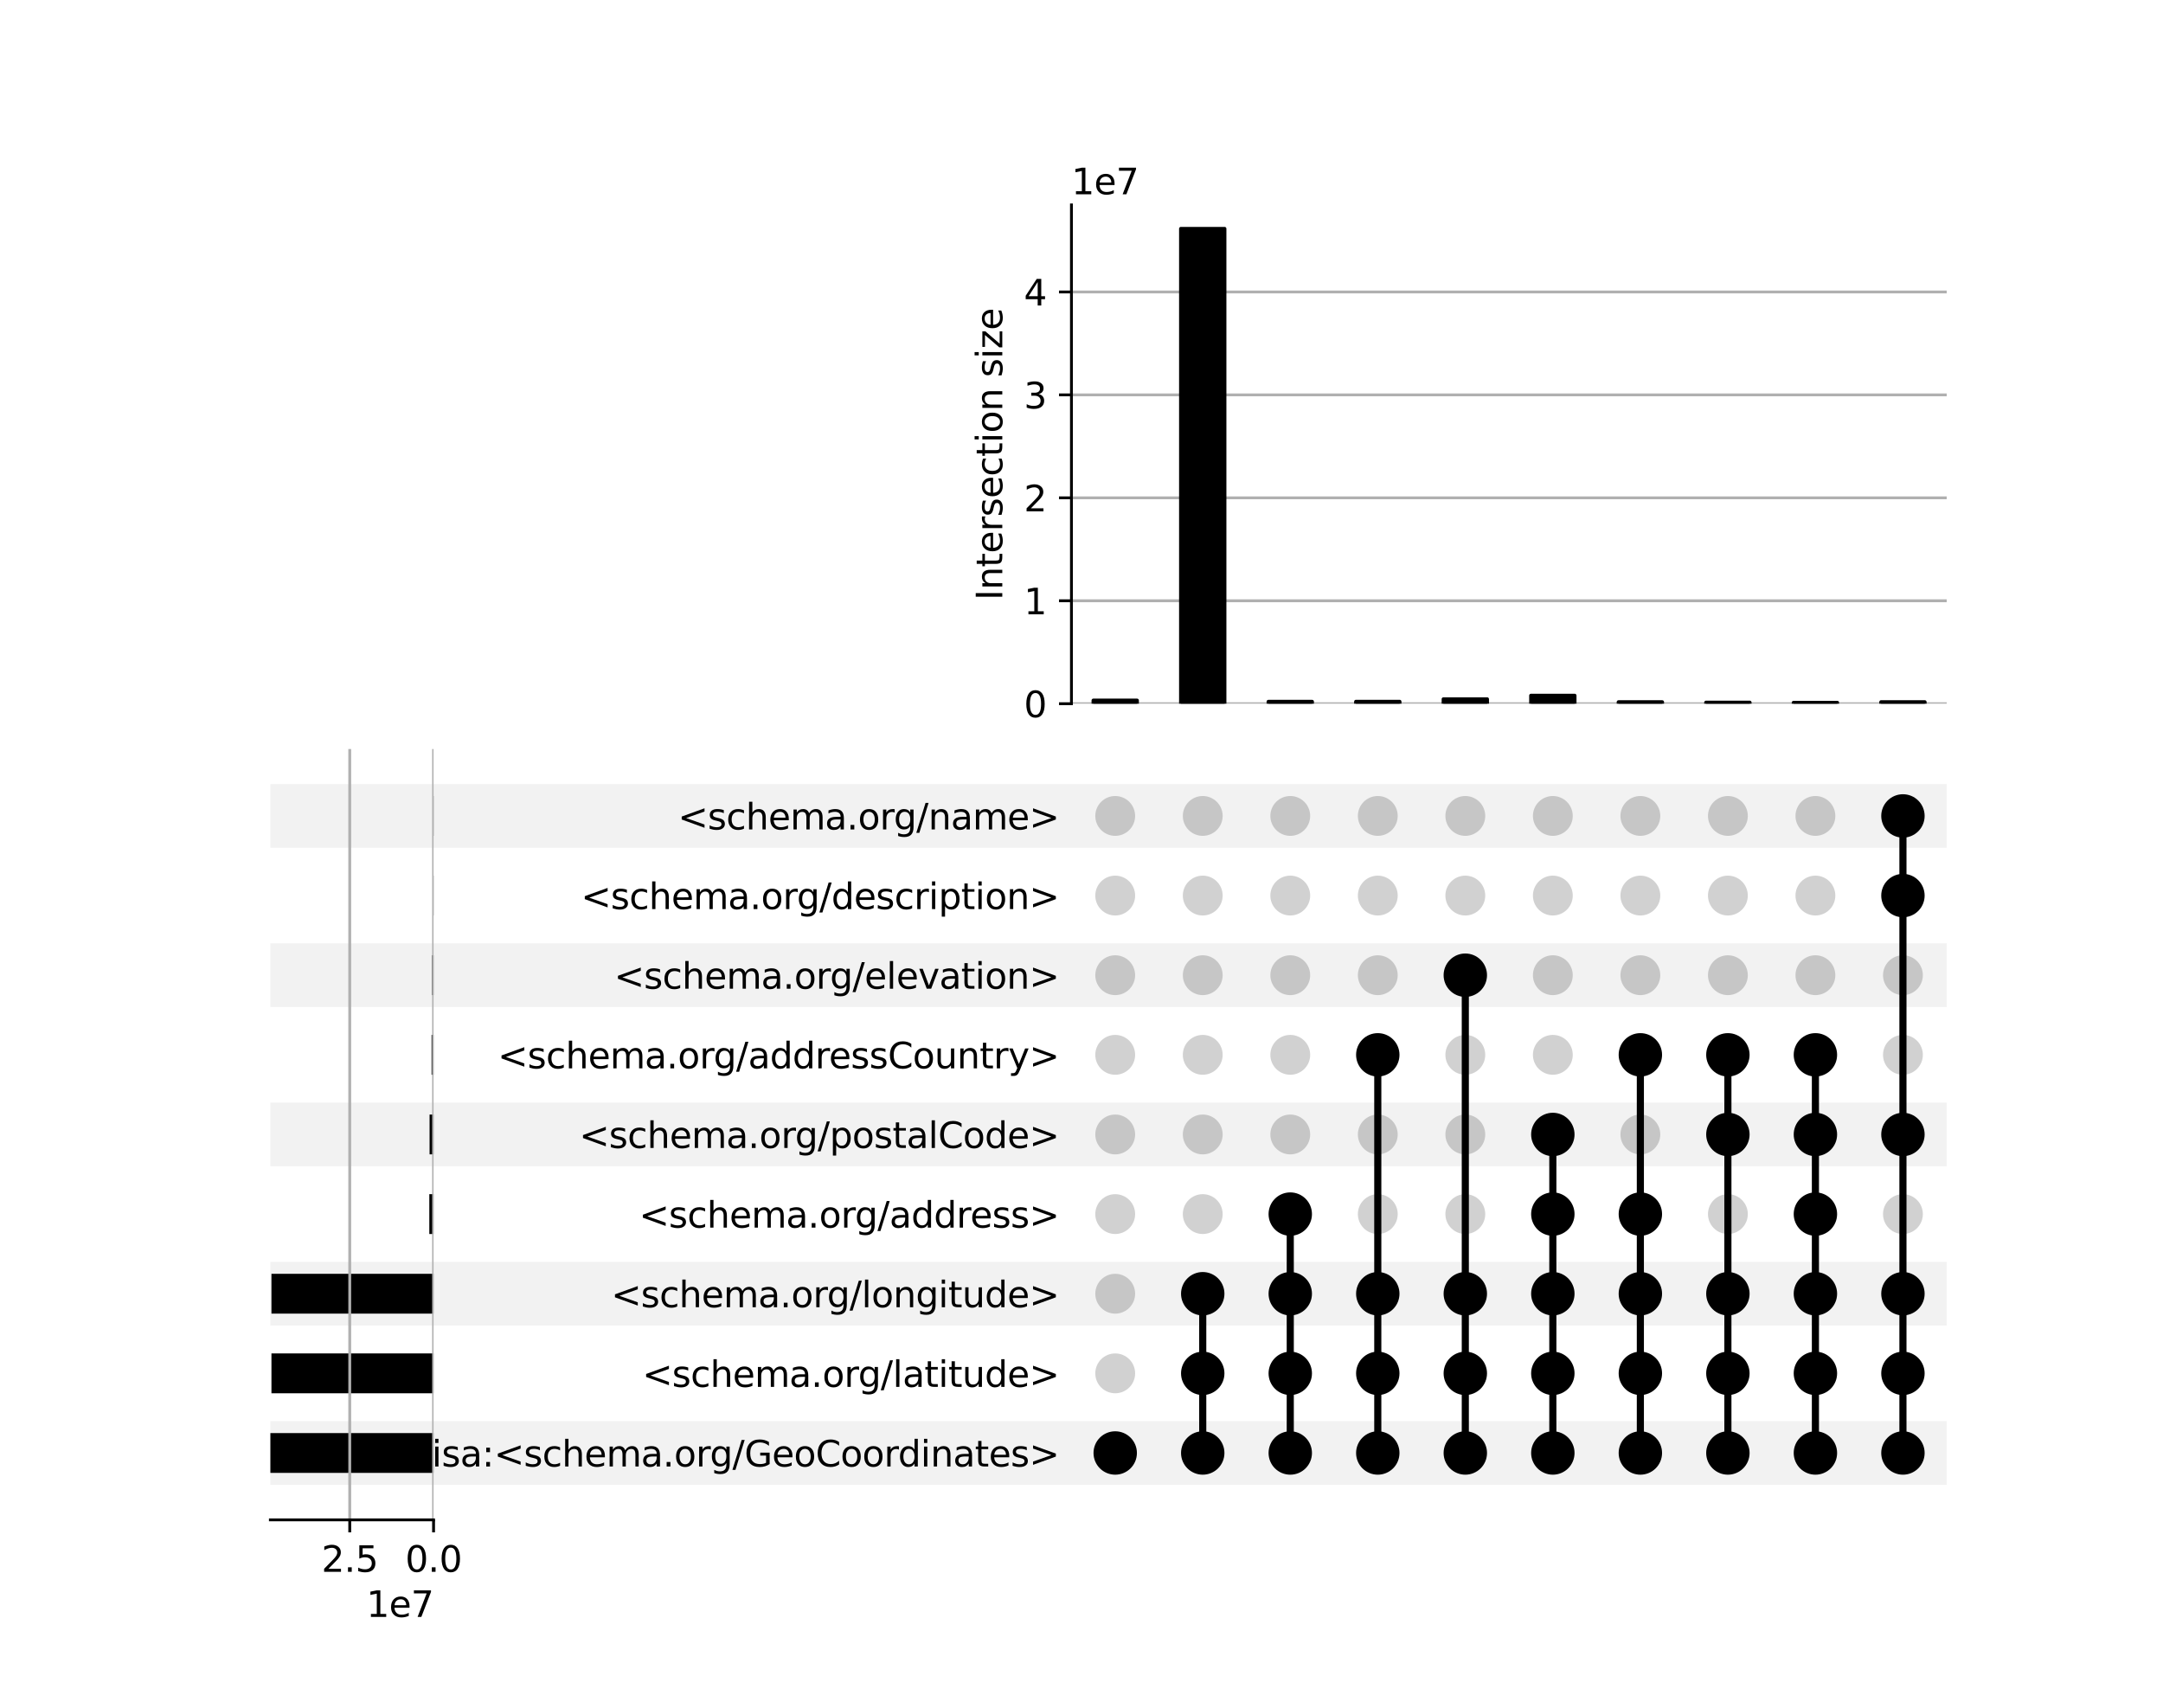 <?xml version="1.0" encoding="utf-8" standalone="no"?>
<!DOCTYPE svg PUBLIC "-//W3C//DTD SVG 1.1//EN"
  "http://www.w3.org/Graphics/SVG/1.1/DTD/svg11.dtd">
<svg xmlns:xlink="http://www.w3.org/1999/xlink" width="608pt" height="480pt" viewBox="0 0 608 480" xmlns="http://www.w3.org/2000/svg" version="1.1">
 <defs>
  <style type="text/css">*{stroke-linejoin: round; stroke-linecap: butt}</style>
 </defs>
 <g id="figure_1">
  <g id="patch_1">
   <path d="M 0 480 
L 608 480 
L 608 0 
L 0 0 
z
" style="fill: #ffffff"/>
  </g>
  <g id="axes_1">
   <g id="patch_2">
    <path d="M 76 417.352 
L 547.2 417.352 
L 547.2 399.446 
L 76 399.446 
z
" clip-path="url(#p9ffbcadc5e)" style="fill-opacity: 0.051"/>
   </g>
   <g id="patch_3">
    <path d="M 76 372.587 
L 547.2 372.587 
L 547.2 354.681 
L 76 354.681 
z
" clip-path="url(#p9ffbcadc5e)" style="fill-opacity: 0.051"/>
   </g>
   <g id="patch_4">
    <path d="M 76 327.822 
L 547.2 327.822 
L 547.2 309.916 
L 76 309.916 
z
" clip-path="url(#p9ffbcadc5e)" style="fill-opacity: 0.051"/>
   </g>
   <g id="patch_5">
    <path d="M 76 283.057 
L 547.2 283.057 
L 547.2 265.151 
L 76 265.151 
z
" clip-path="url(#p9ffbcadc5e)" style="fill-opacity: 0.051"/>
   </g>
   <g id="patch_6">
    <path d="M 76 238.292 
L 547.2 238.292 
L 547.2 220.386 
L 76 220.386 
z
" clip-path="url(#p9ffbcadc5e)" style="fill-opacity: 0.051"/>
   </g>
   <g id="matplotlib.axis_1"/>
   <g id="matplotlib.axis_2">
    <g id="ytick_1"/>
    <g id="ytick_2"/>
    <g id="ytick_3"/>
    <g id="ytick_4"/>
    <g id="ytick_5"/>
    <g id="ytick_6"/>
    <g id="ytick_7"/>
    <g id="ytick_8"/>
    <g id="ytick_9"/>
   </g>
  </g>
  <g id="axes_2">
   <g id="matplotlib.axis_3">
    <g id="ytick_10">
     <g id="line2d_1"/>
     <g id="text_1">
      <!-- isa:&lt;schema.org/GeoCoordinates&gt; -->
      <g transform="translate(121.363 412.198) scale(0.1 -0.1)">
       <defs>
        <path id="DejaVuSans-69" d="M 603 3500 
L 1178 3500 
L 1178 0 
L 603 0 
L 603 3500 
z
M 603 4863 
L 1178 4863 
L 1178 4134 
L 603 4134 
L 603 4863 
z
" transform="scale(0.016)"/>
        <path id="DejaVuSans-73" d="M 2834 3397 
L 2834 2853 
Q 2591 2978 2328 3040 
Q 2066 3103 1784 3103 
Q 1356 3103 1142 2972 
Q 928 2841 928 2578 
Q 928 2378 1081 2264 
Q 1234 2150 1697 2047 
L 1894 2003 
Q 2506 1872 2764 1633 
Q 3022 1394 3022 966 
Q 3022 478 2636 193 
Q 2250 -91 1575 -91 
Q 1294 -91 989 -36 
Q 684 19 347 128 
L 347 722 
Q 666 556 975 473 
Q 1284 391 1588 391 
Q 1994 391 2212 530 
Q 2431 669 2431 922 
Q 2431 1156 2273 1281 
Q 2116 1406 1581 1522 
L 1381 1569 
Q 847 1681 609 1914 
Q 372 2147 372 2553 
Q 372 3047 722 3315 
Q 1072 3584 1716 3584 
Q 2034 3584 2315 3537 
Q 2597 3491 2834 3397 
z
" transform="scale(0.016)"/>
        <path id="DejaVuSans-61" d="M 2194 1759 
Q 1497 1759 1228 1600 
Q 959 1441 959 1056 
Q 959 750 1161 570 
Q 1363 391 1709 391 
Q 2188 391 2477 730 
Q 2766 1069 2766 1631 
L 2766 1759 
L 2194 1759 
z
M 3341 1997 
L 3341 0 
L 2766 0 
L 2766 531 
Q 2569 213 2275 61 
Q 1981 -91 1556 -91 
Q 1019 -91 701 211 
Q 384 513 384 1019 
Q 384 1609 779 1909 
Q 1175 2209 1959 2209 
L 2766 2209 
L 2766 2266 
Q 2766 2663 2505 2880 
Q 2244 3097 1772 3097 
Q 1472 3097 1187 3025 
Q 903 2953 641 2809 
L 641 3341 
Q 956 3463 1253 3523 
Q 1550 3584 1831 3584 
Q 2591 3584 2966 3190 
Q 3341 2797 3341 1997 
z
" transform="scale(0.016)"/>
        <path id="DejaVuSans-3a" d="M 750 794 
L 1409 794 
L 1409 0 
L 750 0 
L 750 794 
z
M 750 3309 
L 1409 3309 
L 1409 2516 
L 750 2516 
L 750 3309 
z
" transform="scale(0.016)"/>
        <path id="DejaVuSans-3c" d="M 4684 3150 
L 1459 2003 
L 4684 863 
L 4684 294 
L 678 1747 
L 678 2266 
L 4684 3719 
L 4684 3150 
z
" transform="scale(0.016)"/>
        <path id="DejaVuSans-63" d="M 3122 3366 
L 3122 2828 
Q 2878 2963 2633 3030 
Q 2388 3097 2138 3097 
Q 1578 3097 1268 2742 
Q 959 2388 959 1747 
Q 959 1106 1268 751 
Q 1578 397 2138 397 
Q 2388 397 2633 464 
Q 2878 531 3122 666 
L 3122 134 
Q 2881 22 2623 -34 
Q 2366 -91 2075 -91 
Q 1284 -91 818 406 
Q 353 903 353 1747 
Q 353 2603 823 3093 
Q 1294 3584 2113 3584 
Q 2378 3584 2631 3529 
Q 2884 3475 3122 3366 
z
" transform="scale(0.016)"/>
        <path id="DejaVuSans-68" d="M 3513 2113 
L 3513 0 
L 2938 0 
L 2938 2094 
Q 2938 2591 2744 2837 
Q 2550 3084 2163 3084 
Q 1697 3084 1428 2787 
Q 1159 2491 1159 1978 
L 1159 0 
L 581 0 
L 581 4863 
L 1159 4863 
L 1159 2956 
Q 1366 3272 1645 3428 
Q 1925 3584 2291 3584 
Q 2894 3584 3203 3211 
Q 3513 2838 3513 2113 
z
" transform="scale(0.016)"/>
        <path id="DejaVuSans-65" d="M 3597 1894 
L 3597 1613 
L 953 1613 
Q 991 1019 1311 708 
Q 1631 397 2203 397 
Q 2534 397 2845 478 
Q 3156 559 3463 722 
L 3463 178 
Q 3153 47 2828 -22 
Q 2503 -91 2169 -91 
Q 1331 -91 842 396 
Q 353 884 353 1716 
Q 353 2575 817 3079 
Q 1281 3584 2069 3584 
Q 2775 3584 3186 3129 
Q 3597 2675 3597 1894 
z
M 3022 2063 
Q 3016 2534 2758 2815 
Q 2500 3097 2075 3097 
Q 1594 3097 1305 2825 
Q 1016 2553 972 2059 
L 3022 2063 
z
" transform="scale(0.016)"/>
        <path id="DejaVuSans-6d" d="M 3328 2828 
Q 3544 3216 3844 3400 
Q 4144 3584 4550 3584 
Q 5097 3584 5394 3201 
Q 5691 2819 5691 2113 
L 5691 0 
L 5113 0 
L 5113 2094 
Q 5113 2597 4934 2840 
Q 4756 3084 4391 3084 
Q 3944 3084 3684 2787 
Q 3425 2491 3425 1978 
L 3425 0 
L 2847 0 
L 2847 2094 
Q 2847 2600 2669 2842 
Q 2491 3084 2119 3084 
Q 1678 3084 1418 2786 
Q 1159 2488 1159 1978 
L 1159 0 
L 581 0 
L 581 3500 
L 1159 3500 
L 1159 2956 
Q 1356 3278 1631 3431 
Q 1906 3584 2284 3584 
Q 2666 3584 2933 3390 
Q 3200 3197 3328 2828 
z
" transform="scale(0.016)"/>
        <path id="DejaVuSans-2e" d="M 684 794 
L 1344 794 
L 1344 0 
L 684 0 
L 684 794 
z
" transform="scale(0.016)"/>
        <path id="DejaVuSans-6f" d="M 1959 3097 
Q 1497 3097 1228 2736 
Q 959 2375 959 1747 
Q 959 1119 1226 758 
Q 1494 397 1959 397 
Q 2419 397 2687 759 
Q 2956 1122 2956 1747 
Q 2956 2369 2687 2733 
Q 2419 3097 1959 3097 
z
M 1959 3584 
Q 2709 3584 3137 3096 
Q 3566 2609 3566 1747 
Q 3566 888 3137 398 
Q 2709 -91 1959 -91 
Q 1206 -91 779 398 
Q 353 888 353 1747 
Q 353 2609 779 3096 
Q 1206 3584 1959 3584 
z
" transform="scale(0.016)"/>
        <path id="DejaVuSans-72" d="M 2631 2963 
Q 2534 3019 2420 3045 
Q 2306 3072 2169 3072 
Q 1681 3072 1420 2755 
Q 1159 2438 1159 1844 
L 1159 0 
L 581 0 
L 581 3500 
L 1159 3500 
L 1159 2956 
Q 1341 3275 1631 3429 
Q 1922 3584 2338 3584 
Q 2397 3584 2469 3576 
Q 2541 3569 2628 3553 
L 2631 2963 
z
" transform="scale(0.016)"/>
        <path id="DejaVuSans-67" d="M 2906 1791 
Q 2906 2416 2648 2759 
Q 2391 3103 1925 3103 
Q 1463 3103 1205 2759 
Q 947 2416 947 1791 
Q 947 1169 1205 825 
Q 1463 481 1925 481 
Q 2391 481 2648 825 
Q 2906 1169 2906 1791 
z
M 3481 434 
Q 3481 -459 3084 -895 
Q 2688 -1331 1869 -1331 
Q 1566 -1331 1297 -1286 
Q 1028 -1241 775 -1147 
L 775 -588 
Q 1028 -725 1275 -790 
Q 1522 -856 1778 -856 
Q 2344 -856 2625 -561 
Q 2906 -266 2906 331 
L 2906 616 
Q 2728 306 2450 153 
Q 2172 0 1784 0 
Q 1141 0 747 490 
Q 353 981 353 1791 
Q 353 2603 747 3093 
Q 1141 3584 1784 3584 
Q 2172 3584 2450 3431 
Q 2728 3278 2906 2969 
L 2906 3500 
L 3481 3500 
L 3481 434 
z
" transform="scale(0.016)"/>
        <path id="DejaVuSans-2f" d="M 1625 4666 
L 2156 4666 
L 531 -594 
L 0 -594 
L 1625 4666 
z
" transform="scale(0.016)"/>
        <path id="DejaVuSans-47" d="M 3809 666 
L 3809 1919 
L 2778 1919 
L 2778 2438 
L 4434 2438 
L 4434 434 
Q 4069 175 3628 42 
Q 3188 -91 2688 -91 
Q 1594 -91 976 548 
Q 359 1188 359 2328 
Q 359 3472 976 4111 
Q 1594 4750 2688 4750 
Q 3144 4750 3555 4637 
Q 3966 4525 4313 4306 
L 4313 3634 
Q 3963 3931 3569 4081 
Q 3175 4231 2741 4231 
Q 1884 4231 1454 3753 
Q 1025 3275 1025 2328 
Q 1025 1384 1454 906 
Q 1884 428 2741 428 
Q 3075 428 3337 486 
Q 3600 544 3809 666 
z
" transform="scale(0.016)"/>
        <path id="DejaVuSans-43" d="M 4122 4306 
L 4122 3641 
Q 3803 3938 3442 4084 
Q 3081 4231 2675 4231 
Q 1875 4231 1450 3742 
Q 1025 3253 1025 2328 
Q 1025 1406 1450 917 
Q 1875 428 2675 428 
Q 3081 428 3442 575 
Q 3803 722 4122 1019 
L 4122 359 
Q 3791 134 3420 21 
Q 3050 -91 2638 -91 
Q 1578 -91 968 557 
Q 359 1206 359 2328 
Q 359 3453 968 4101 
Q 1578 4750 2638 4750 
Q 3056 4750 3426 4639 
Q 3797 4528 4122 4306 
z
" transform="scale(0.016)"/>
        <path id="DejaVuSans-64" d="M 2906 2969 
L 2906 4863 
L 3481 4863 
L 3481 0 
L 2906 0 
L 2906 525 
Q 2725 213 2448 61 
Q 2172 -91 1784 -91 
Q 1150 -91 751 415 
Q 353 922 353 1747 
Q 353 2572 751 3078 
Q 1150 3584 1784 3584 
Q 2172 3584 2448 3432 
Q 2725 3281 2906 2969 
z
M 947 1747 
Q 947 1113 1208 752 
Q 1469 391 1925 391 
Q 2381 391 2643 752 
Q 2906 1113 2906 1747 
Q 2906 2381 2643 2742 
Q 2381 3103 1925 3103 
Q 1469 3103 1208 2742 
Q 947 2381 947 1747 
z
" transform="scale(0.016)"/>
        <path id="DejaVuSans-6e" d="M 3513 2113 
L 3513 0 
L 2938 0 
L 2938 2094 
Q 2938 2591 2744 2837 
Q 2550 3084 2163 3084 
Q 1697 3084 1428 2787 
Q 1159 2491 1159 1978 
L 1159 0 
L 581 0 
L 581 3500 
L 1159 3500 
L 1159 2956 
Q 1366 3272 1645 3428 
Q 1925 3584 2291 3584 
Q 2894 3584 3203 3211 
Q 3513 2838 3513 2113 
z
" transform="scale(0.016)"/>
        <path id="DejaVuSans-74" d="M 1172 4494 
L 1172 3500 
L 2356 3500 
L 2356 3053 
L 1172 3053 
L 1172 1153 
Q 1172 725 1289 603 
Q 1406 481 1766 481 
L 2356 481 
L 2356 0 
L 1766 0 
Q 1100 0 847 248 
Q 594 497 594 1153 
L 594 3053 
L 172 3053 
L 172 3500 
L 594 3500 
L 594 4494 
L 1172 4494 
z
" transform="scale(0.016)"/>
        <path id="DejaVuSans-3e" d="M 678 3150 
L 678 3719 
L 4684 2266 
L 4684 1747 
L 678 294 
L 678 863 
L 3897 2003 
L 678 3150 
z
" transform="scale(0.016)"/>
       </defs>
       <use xlink:href="#DejaVuSans-69"/>
       <use xlink:href="#DejaVuSans-73" x="27.783"/>
       <use xlink:href="#DejaVuSans-61" x="79.883"/>
       <use xlink:href="#DejaVuSans-3a" x="141.162"/>
       <use xlink:href="#DejaVuSans-3c" x="174.854"/>
       <use xlink:href="#DejaVuSans-73" x="258.643"/>
       <use xlink:href="#DejaVuSans-63" x="310.742"/>
       <use xlink:href="#DejaVuSans-68" x="365.723"/>
       <use xlink:href="#DejaVuSans-65" x="429.102"/>
       <use xlink:href="#DejaVuSans-6d" x="490.625"/>
       <use xlink:href="#DejaVuSans-61" x="588.037"/>
       <use xlink:href="#DejaVuSans-2e" x="649.316"/>
       <use xlink:href="#DejaVuSans-6f" x="681.104"/>
       <use xlink:href="#DejaVuSans-72" x="742.285"/>
       <use xlink:href="#DejaVuSans-67" x="781.648"/>
       <use xlink:href="#DejaVuSans-2f" x="845.125"/>
       <use xlink:href="#DejaVuSans-47" x="878.816"/>
       <use xlink:href="#DejaVuSans-65" x="956.307"/>
       <use xlink:href="#DejaVuSans-6f" x="1017.83"/>
       <use xlink:href="#DejaVuSans-43" x="1079.012"/>
       <use xlink:href="#DejaVuSans-6f" x="1148.836"/>
       <use xlink:href="#DejaVuSans-6f" x="1210.018"/>
       <use xlink:href="#DejaVuSans-72" x="1271.199"/>
       <use xlink:href="#DejaVuSans-64" x="1310.562"/>
       <use xlink:href="#DejaVuSans-69" x="1374.039"/>
       <use xlink:href="#DejaVuSans-6e" x="1401.822"/>
       <use xlink:href="#DejaVuSans-61" x="1465.201"/>
       <use xlink:href="#DejaVuSans-74" x="1526.48"/>
       <use xlink:href="#DejaVuSans-65" x="1565.689"/>
       <use xlink:href="#DejaVuSans-73" x="1627.213"/>
       <use xlink:href="#DejaVuSans-3e" x="1679.312"/>
      </g>
     </g>
    </g>
    <g id="ytick_11">
     <g id="line2d_2"/>
     <g id="text_2">
      <!-- &lt;schema.org/latitude&gt; -->
      <g transform="translate(180.535 389.816) scale(0.1 -0.1)">
       <defs>
        <path id="DejaVuSans-6c" d="M 603 4863 
L 1178 4863 
L 1178 0 
L 603 0 
L 603 4863 
z
" transform="scale(0.016)"/>
        <path id="DejaVuSans-75" d="M 544 1381 
L 544 3500 
L 1119 3500 
L 1119 1403 
Q 1119 906 1312 657 
Q 1506 409 1894 409 
Q 2359 409 2629 706 
Q 2900 1003 2900 1516 
L 2900 3500 
L 3475 3500 
L 3475 0 
L 2900 0 
L 2900 538 
Q 2691 219 2414 64 
Q 2138 -91 1772 -91 
Q 1169 -91 856 284 
Q 544 659 544 1381 
z
M 1991 3584 
L 1991 3584 
z
" transform="scale(0.016)"/>
       </defs>
       <use xlink:href="#DejaVuSans-3c"/>
       <use xlink:href="#DejaVuSans-73" x="83.789"/>
       <use xlink:href="#DejaVuSans-63" x="135.889"/>
       <use xlink:href="#DejaVuSans-68" x="190.869"/>
       <use xlink:href="#DejaVuSans-65" x="254.248"/>
       <use xlink:href="#DejaVuSans-6d" x="315.771"/>
       <use xlink:href="#DejaVuSans-61" x="413.184"/>
       <use xlink:href="#DejaVuSans-2e" x="474.463"/>
       <use xlink:href="#DejaVuSans-6f" x="506.25"/>
       <use xlink:href="#DejaVuSans-72" x="567.432"/>
       <use xlink:href="#DejaVuSans-67" x="606.795"/>
       <use xlink:href="#DejaVuSans-2f" x="670.271"/>
       <use xlink:href="#DejaVuSans-6c" x="703.963"/>
       <use xlink:href="#DejaVuSans-61" x="731.746"/>
       <use xlink:href="#DejaVuSans-74" x="793.025"/>
       <use xlink:href="#DejaVuSans-69" x="832.234"/>
       <use xlink:href="#DejaVuSans-74" x="860.018"/>
       <use xlink:href="#DejaVuSans-75" x="899.227"/>
       <use xlink:href="#DejaVuSans-64" x="962.605"/>
       <use xlink:href="#DejaVuSans-65" x="1026.082"/>
       <use xlink:href="#DejaVuSans-3e" x="1087.605"/>
      </g>
     </g>
    </g>
    <g id="ytick_12">
     <g id="line2d_3"/>
     <g id="text_3">
      <!-- &lt;schema.org/longitude&gt; -->
      <g transform="translate(171.778 367.433) scale(0.1 -0.1)">
       <use xlink:href="#DejaVuSans-3c"/>
       <use xlink:href="#DejaVuSans-73" x="83.789"/>
       <use xlink:href="#DejaVuSans-63" x="135.889"/>
       <use xlink:href="#DejaVuSans-68" x="190.869"/>
       <use xlink:href="#DejaVuSans-65" x="254.248"/>
       <use xlink:href="#DejaVuSans-6d" x="315.771"/>
       <use xlink:href="#DejaVuSans-61" x="413.184"/>
       <use xlink:href="#DejaVuSans-2e" x="474.463"/>
       <use xlink:href="#DejaVuSans-6f" x="506.25"/>
       <use xlink:href="#DejaVuSans-72" x="567.432"/>
       <use xlink:href="#DejaVuSans-67" x="606.795"/>
       <use xlink:href="#DejaVuSans-2f" x="670.271"/>
       <use xlink:href="#DejaVuSans-6c" x="703.963"/>
       <use xlink:href="#DejaVuSans-6f" x="731.746"/>
       <use xlink:href="#DejaVuSans-6e" x="792.928"/>
       <use xlink:href="#DejaVuSans-67" x="856.307"/>
       <use xlink:href="#DejaVuSans-69" x="919.783"/>
       <use xlink:href="#DejaVuSans-74" x="947.566"/>
       <use xlink:href="#DejaVuSans-75" x="986.775"/>
       <use xlink:href="#DejaVuSans-64" x="1050.154"/>
       <use xlink:href="#DejaVuSans-65" x="1113.631"/>
       <use xlink:href="#DejaVuSans-3e" x="1175.154"/>
      </g>
     </g>
    </g>
    <g id="ytick_13">
     <g id="line2d_4"/>
     <g id="text_4">
      <!-- &lt;schema.org/address&gt; -->
      <g transform="translate(179.616 345.051) scale(0.1 -0.1)">
       <use xlink:href="#DejaVuSans-3c"/>
       <use xlink:href="#DejaVuSans-73" x="83.789"/>
       <use xlink:href="#DejaVuSans-63" x="135.889"/>
       <use xlink:href="#DejaVuSans-68" x="190.869"/>
       <use xlink:href="#DejaVuSans-65" x="254.248"/>
       <use xlink:href="#DejaVuSans-6d" x="315.771"/>
       <use xlink:href="#DejaVuSans-61" x="413.184"/>
       <use xlink:href="#DejaVuSans-2e" x="474.463"/>
       <use xlink:href="#DejaVuSans-6f" x="506.25"/>
       <use xlink:href="#DejaVuSans-72" x="567.432"/>
       <use xlink:href="#DejaVuSans-67" x="606.795"/>
       <use xlink:href="#DejaVuSans-2f" x="670.271"/>
       <use xlink:href="#DejaVuSans-61" x="703.963"/>
       <use xlink:href="#DejaVuSans-64" x="765.242"/>
       <use xlink:href="#DejaVuSans-64" x="828.719"/>
       <use xlink:href="#DejaVuSans-72" x="892.195"/>
       <use xlink:href="#DejaVuSans-65" x="931.059"/>
       <use xlink:href="#DejaVuSans-73" x="992.582"/>
       <use xlink:href="#DejaVuSans-73" x="1044.682"/>
       <use xlink:href="#DejaVuSans-3e" x="1096.781"/>
      </g>
     </g>
    </g>
    <g id="ytick_14">
     <g id="line2d_5"/>
     <g id="text_5">
      <!-- &lt;schema.org/postalCode&gt; -->
      <g transform="translate(162.792 322.668) scale(0.1 -0.1)">
       <defs>
        <path id="DejaVuSans-70" d="M 1159 525 
L 1159 -1331 
L 581 -1331 
L 581 3500 
L 1159 3500 
L 1159 2969 
Q 1341 3281 1617 3432 
Q 1894 3584 2278 3584 
Q 2916 3584 3314 3078 
Q 3713 2572 3713 1747 
Q 3713 922 3314 415 
Q 2916 -91 2278 -91 
Q 1894 -91 1617 61 
Q 1341 213 1159 525 
z
M 3116 1747 
Q 3116 2381 2855 2742 
Q 2594 3103 2138 3103 
Q 1681 3103 1420 2742 
Q 1159 2381 1159 1747 
Q 1159 1113 1420 752 
Q 1681 391 2138 391 
Q 2594 391 2855 752 
Q 3116 1113 3116 1747 
z
" transform="scale(0.016)"/>
       </defs>
       <use xlink:href="#DejaVuSans-3c"/>
       <use xlink:href="#DejaVuSans-73" x="83.789"/>
       <use xlink:href="#DejaVuSans-63" x="135.889"/>
       <use xlink:href="#DejaVuSans-68" x="190.869"/>
       <use xlink:href="#DejaVuSans-65" x="254.248"/>
       <use xlink:href="#DejaVuSans-6d" x="315.771"/>
       <use xlink:href="#DejaVuSans-61" x="413.184"/>
       <use xlink:href="#DejaVuSans-2e" x="474.463"/>
       <use xlink:href="#DejaVuSans-6f" x="506.25"/>
       <use xlink:href="#DejaVuSans-72" x="567.432"/>
       <use xlink:href="#DejaVuSans-67" x="606.795"/>
       <use xlink:href="#DejaVuSans-2f" x="670.271"/>
       <use xlink:href="#DejaVuSans-70" x="703.963"/>
       <use xlink:href="#DejaVuSans-6f" x="767.439"/>
       <use xlink:href="#DejaVuSans-73" x="828.621"/>
       <use xlink:href="#DejaVuSans-74" x="880.721"/>
       <use xlink:href="#DejaVuSans-61" x="919.93"/>
       <use xlink:href="#DejaVuSans-6c" x="981.209"/>
       <use xlink:href="#DejaVuSans-43" x="1008.992"/>
       <use xlink:href="#DejaVuSans-6f" x="1078.816"/>
       <use xlink:href="#DejaVuSans-64" x="1139.998"/>
       <use xlink:href="#DejaVuSans-65" x="1203.475"/>
       <use xlink:href="#DejaVuSans-3e" x="1264.998"/>
      </g>
     </g>
    </g>
    <g id="ytick_15">
     <g id="line2d_6"/>
     <g id="text_6">
      <!-- &lt;schema.org/addressCountry&gt; -->
      <g transform="translate(139.889 300.286) scale(0.1 -0.1)">
       <defs>
        <path id="DejaVuSans-79" d="M 2059 -325 
Q 1816 -950 1584 -1140 
Q 1353 -1331 966 -1331 
L 506 -1331 
L 506 -850 
L 844 -850 
Q 1081 -850 1212 -737 
Q 1344 -625 1503 -206 
L 1606 56 
L 191 3500 
L 800 3500 
L 1894 763 
L 2988 3500 
L 3597 3500 
L 2059 -325 
z
" transform="scale(0.016)"/>
       </defs>
       <use xlink:href="#DejaVuSans-3c"/>
       <use xlink:href="#DejaVuSans-73" x="83.789"/>
       <use xlink:href="#DejaVuSans-63" x="135.889"/>
       <use xlink:href="#DejaVuSans-68" x="190.869"/>
       <use xlink:href="#DejaVuSans-65" x="254.248"/>
       <use xlink:href="#DejaVuSans-6d" x="315.771"/>
       <use xlink:href="#DejaVuSans-61" x="413.184"/>
       <use xlink:href="#DejaVuSans-2e" x="474.463"/>
       <use xlink:href="#DejaVuSans-6f" x="506.25"/>
       <use xlink:href="#DejaVuSans-72" x="567.432"/>
       <use xlink:href="#DejaVuSans-67" x="606.795"/>
       <use xlink:href="#DejaVuSans-2f" x="670.271"/>
       <use xlink:href="#DejaVuSans-61" x="703.963"/>
       <use xlink:href="#DejaVuSans-64" x="765.242"/>
       <use xlink:href="#DejaVuSans-64" x="828.719"/>
       <use xlink:href="#DejaVuSans-72" x="892.195"/>
       <use xlink:href="#DejaVuSans-65" x="931.059"/>
       <use xlink:href="#DejaVuSans-73" x="992.582"/>
       <use xlink:href="#DejaVuSans-73" x="1044.682"/>
       <use xlink:href="#DejaVuSans-43" x="1096.781"/>
       <use xlink:href="#DejaVuSans-6f" x="1166.605"/>
       <use xlink:href="#DejaVuSans-75" x="1227.787"/>
       <use xlink:href="#DejaVuSans-6e" x="1291.166"/>
       <use xlink:href="#DejaVuSans-74" x="1354.545"/>
       <use xlink:href="#DejaVuSans-72" x="1393.754"/>
       <use xlink:href="#DejaVuSans-79" x="1434.867"/>
       <use xlink:href="#DejaVuSans-3e" x="1494.047"/>
      </g>
     </g>
    </g>
    <g id="ytick_16">
     <g id="line2d_7"/>
     <g id="text_7">
      <!-- &lt;schema.org/elevation&gt; -->
      <g transform="translate(172.613 277.903) scale(0.1 -0.1)">
       <defs>
        <path id="DejaVuSans-76" d="M 191 3500 
L 800 3500 
L 1894 563 
L 2988 3500 
L 3597 3500 
L 2284 0 
L 1503 0 
L 191 3500 
z
" transform="scale(0.016)"/>
       </defs>
       <use xlink:href="#DejaVuSans-3c"/>
       <use xlink:href="#DejaVuSans-73" x="83.789"/>
       <use xlink:href="#DejaVuSans-63" x="135.889"/>
       <use xlink:href="#DejaVuSans-68" x="190.869"/>
       <use xlink:href="#DejaVuSans-65" x="254.248"/>
       <use xlink:href="#DejaVuSans-6d" x="315.771"/>
       <use xlink:href="#DejaVuSans-61" x="413.184"/>
       <use xlink:href="#DejaVuSans-2e" x="474.463"/>
       <use xlink:href="#DejaVuSans-6f" x="506.25"/>
       <use xlink:href="#DejaVuSans-72" x="567.432"/>
       <use xlink:href="#DejaVuSans-67" x="606.795"/>
       <use xlink:href="#DejaVuSans-2f" x="670.271"/>
       <use xlink:href="#DejaVuSans-65" x="703.963"/>
       <use xlink:href="#DejaVuSans-6c" x="765.486"/>
       <use xlink:href="#DejaVuSans-65" x="793.27"/>
       <use xlink:href="#DejaVuSans-76" x="854.793"/>
       <use xlink:href="#DejaVuSans-61" x="913.973"/>
       <use xlink:href="#DejaVuSans-74" x="975.252"/>
       <use xlink:href="#DejaVuSans-69" x="1014.461"/>
       <use xlink:href="#DejaVuSans-6f" x="1042.244"/>
       <use xlink:href="#DejaVuSans-6e" x="1103.426"/>
       <use xlink:href="#DejaVuSans-3e" x="1166.805"/>
      </g>
     </g>
    </g>
    <g id="ytick_17">
     <g id="line2d_8"/>
     <g id="text_8">
      <!-- &lt;schema.org/description&gt; -->
      <g transform="translate(163.297 255.521) scale(0.1 -0.1)">
       <use xlink:href="#DejaVuSans-3c"/>
       <use xlink:href="#DejaVuSans-73" x="83.789"/>
       <use xlink:href="#DejaVuSans-63" x="135.889"/>
       <use xlink:href="#DejaVuSans-68" x="190.869"/>
       <use xlink:href="#DejaVuSans-65" x="254.248"/>
       <use xlink:href="#DejaVuSans-6d" x="315.771"/>
       <use xlink:href="#DejaVuSans-61" x="413.184"/>
       <use xlink:href="#DejaVuSans-2e" x="474.463"/>
       <use xlink:href="#DejaVuSans-6f" x="506.25"/>
       <use xlink:href="#DejaVuSans-72" x="567.432"/>
       <use xlink:href="#DejaVuSans-67" x="606.795"/>
       <use xlink:href="#DejaVuSans-2f" x="670.271"/>
       <use xlink:href="#DejaVuSans-64" x="703.963"/>
       <use xlink:href="#DejaVuSans-65" x="767.439"/>
       <use xlink:href="#DejaVuSans-73" x="828.963"/>
       <use xlink:href="#DejaVuSans-63" x="881.062"/>
       <use xlink:href="#DejaVuSans-72" x="936.043"/>
       <use xlink:href="#DejaVuSans-69" x="977.156"/>
       <use xlink:href="#DejaVuSans-70" x="1004.939"/>
       <use xlink:href="#DejaVuSans-74" x="1068.416"/>
       <use xlink:href="#DejaVuSans-69" x="1107.625"/>
       <use xlink:href="#DejaVuSans-6f" x="1135.408"/>
       <use xlink:href="#DejaVuSans-6e" x="1196.59"/>
       <use xlink:href="#DejaVuSans-3e" x="1259.969"/>
      </g>
     </g>
    </g>
    <g id="ytick_18">
     <g id="line2d_9"/>
     <g id="text_9">
      <!-- &lt;schema.org/name&gt; -->
      <g transform="translate(190.539 233.138) scale(0.1 -0.1)">
       <use xlink:href="#DejaVuSans-3c"/>
       <use xlink:href="#DejaVuSans-73" x="83.789"/>
       <use xlink:href="#DejaVuSans-63" x="135.889"/>
       <use xlink:href="#DejaVuSans-68" x="190.869"/>
       <use xlink:href="#DejaVuSans-65" x="254.248"/>
       <use xlink:href="#DejaVuSans-6d" x="315.771"/>
       <use xlink:href="#DejaVuSans-61" x="413.184"/>
       <use xlink:href="#DejaVuSans-2e" x="474.463"/>
       <use xlink:href="#DejaVuSans-6f" x="506.25"/>
       <use xlink:href="#DejaVuSans-72" x="567.432"/>
       <use xlink:href="#DejaVuSans-67" x="606.795"/>
       <use xlink:href="#DejaVuSans-2f" x="670.271"/>
       <use xlink:href="#DejaVuSans-6e" x="703.963"/>
       <use xlink:href="#DejaVuSans-61" x="767.342"/>
       <use xlink:href="#DejaVuSans-6d" x="828.621"/>
       <use xlink:href="#DejaVuSans-65" x="926.033"/>
       <use xlink:href="#DejaVuSans-3e" x="987.557"/>
      </g>
     </g>
    </g>
   </g>
   <g id="LineCollection_1">
    <path d="M 313.476 408.399 
L 313.476 408.399 
" clip-path="url(#p9f93d1e581)" style="fill: none; stroke: #000000; stroke-width: 2"/>
    <path d="M 338.079 408.399 
L 338.079 363.634 
" clip-path="url(#p9f93d1e581)" style="fill: none; stroke: #000000; stroke-width: 2"/>
    <path d="M 362.681 408.399 
L 362.681 341.251 
" clip-path="url(#p9f93d1e581)" style="fill: none; stroke: #000000; stroke-width: 2"/>
    <path d="M 387.284 408.399 
L 387.284 296.487 
" clip-path="url(#p9f93d1e581)" style="fill: none; stroke: #000000; stroke-width: 2"/>
    <path d="M 411.886 408.399 
L 411.886 274.104 
" clip-path="url(#p9f93d1e581)" style="fill: none; stroke: #000000; stroke-width: 2"/>
    <path d="M 436.489 408.399 
L 436.489 318.869 
" clip-path="url(#p9f93d1e581)" style="fill: none; stroke: #000000; stroke-width: 2"/>
    <path d="M 461.091 408.399 
L 461.091 296.487 
" clip-path="url(#p9f93d1e581)" style="fill: none; stroke: #000000; stroke-width: 2"/>
    <path d="M 485.694 408.399 
L 485.694 296.487 
" clip-path="url(#p9f93d1e581)" style="fill: none; stroke: #000000; stroke-width: 2"/>
    <path d="M 510.296 408.399 
L 510.296 296.487 
" clip-path="url(#p9f93d1e581)" style="fill: none; stroke: #000000; stroke-width: 2"/>
    <path d="M 534.899 408.399 
L 534.899 229.339 
" clip-path="url(#p9f93d1e581)" style="fill: none; stroke: #000000; stroke-width: 2"/>
   </g>
   <g id="PathCollection_1">
    <defs>
     <path id="C0_0_11aece4276" d="M 0 5.6 
C 1.485 5.6 2.91 5.01 3.96 3.96 
C 5.01 2.91 5.6 1.485 5.6 -0 
C 5.6 -1.485 5.01 -2.91 3.96 -3.96 
C 2.91 -5.01 1.485 -5.6 0 -5.6 
C -1.485 -5.6 -2.91 -5.01 -3.96 -3.96 
C -5.01 -2.91 -5.6 -1.485 -5.6 0 
C -5.6 1.485 -5.01 2.91 -3.96 3.96 
C -2.91 5.01 -1.485 5.6 0 5.6 
z
"/>
    </defs>
    <g clip-path="url(#p9f93d1e581)">
     <use xlink:href="#C0_0_11aece4276" x="313.476" y="408.399" style="stroke: #000000"/>
    </g>
    <g clip-path="url(#p9f93d1e581)">
     <use xlink:href="#C0_0_11aece4276" x="313.476" y="386.016" style="fill-opacity: 0.18"/>
    </g>
    <g clip-path="url(#p9f93d1e581)">
     <use xlink:href="#C0_0_11aece4276" x="313.476" y="363.634" style="fill-opacity: 0.18"/>
    </g>
    <g clip-path="url(#p9f93d1e581)">
     <use xlink:href="#C0_0_11aece4276" x="313.476" y="341.251" style="fill-opacity: 0.18"/>
    </g>
    <g clip-path="url(#p9f93d1e581)">
     <use xlink:href="#C0_0_11aece4276" x="313.476" y="318.869" style="fill-opacity: 0.18"/>
    </g>
    <g clip-path="url(#p9f93d1e581)">
     <use xlink:href="#C0_0_11aece4276" x="313.476" y="296.487" style="fill-opacity: 0.18"/>
    </g>
    <g clip-path="url(#p9f93d1e581)">
     <use xlink:href="#C0_0_11aece4276" x="313.476" y="274.104" style="fill-opacity: 0.18"/>
    </g>
    <g clip-path="url(#p9f93d1e581)">
     <use xlink:href="#C0_0_11aece4276" x="313.476" y="251.722" style="fill-opacity: 0.18"/>
    </g>
    <g clip-path="url(#p9f93d1e581)">
     <use xlink:href="#C0_0_11aece4276" x="313.476" y="229.339" style="fill-opacity: 0.18"/>
    </g>
    <g clip-path="url(#p9f93d1e581)">
     <use xlink:href="#C0_0_11aece4276" x="338.079" y="408.399" style="stroke: #000000"/>
    </g>
    <g clip-path="url(#p9f93d1e581)">
     <use xlink:href="#C0_0_11aece4276" x="338.079" y="386.016" style="stroke: #000000"/>
    </g>
    <g clip-path="url(#p9f93d1e581)">
     <use xlink:href="#C0_0_11aece4276" x="338.079" y="363.634" style="stroke: #000000"/>
    </g>
    <g clip-path="url(#p9f93d1e581)">
     <use xlink:href="#C0_0_11aece4276" x="338.079" y="341.251" style="fill-opacity: 0.18"/>
    </g>
    <g clip-path="url(#p9f93d1e581)">
     <use xlink:href="#C0_0_11aece4276" x="338.079" y="318.869" style="fill-opacity: 0.18"/>
    </g>
    <g clip-path="url(#p9f93d1e581)">
     <use xlink:href="#C0_0_11aece4276" x="338.079" y="296.487" style="fill-opacity: 0.18"/>
    </g>
    <g clip-path="url(#p9f93d1e581)">
     <use xlink:href="#C0_0_11aece4276" x="338.079" y="274.104" style="fill-opacity: 0.18"/>
    </g>
    <g clip-path="url(#p9f93d1e581)">
     <use xlink:href="#C0_0_11aece4276" x="338.079" y="251.722" style="fill-opacity: 0.18"/>
    </g>
    <g clip-path="url(#p9f93d1e581)">
     <use xlink:href="#C0_0_11aece4276" x="338.079" y="229.339" style="fill-opacity: 0.18"/>
    </g>
    <g clip-path="url(#p9f93d1e581)">
     <use xlink:href="#C0_0_11aece4276" x="362.681" y="408.399" style="stroke: #000000"/>
    </g>
    <g clip-path="url(#p9f93d1e581)">
     <use xlink:href="#C0_0_11aece4276" x="362.681" y="386.016" style="stroke: #000000"/>
    </g>
    <g clip-path="url(#p9f93d1e581)">
     <use xlink:href="#C0_0_11aece4276" x="362.681" y="363.634" style="stroke: #000000"/>
    </g>
    <g clip-path="url(#p9f93d1e581)">
     <use xlink:href="#C0_0_11aece4276" x="362.681" y="341.251" style="stroke: #000000"/>
    </g>
    <g clip-path="url(#p9f93d1e581)">
     <use xlink:href="#C0_0_11aece4276" x="362.681" y="318.869" style="fill-opacity: 0.18"/>
    </g>
    <g clip-path="url(#p9f93d1e581)">
     <use xlink:href="#C0_0_11aece4276" x="362.681" y="296.487" style="fill-opacity: 0.18"/>
    </g>
    <g clip-path="url(#p9f93d1e581)">
     <use xlink:href="#C0_0_11aece4276" x="362.681" y="274.104" style="fill-opacity: 0.18"/>
    </g>
    <g clip-path="url(#p9f93d1e581)">
     <use xlink:href="#C0_0_11aece4276" x="362.681" y="251.722" style="fill-opacity: 0.18"/>
    </g>
    <g clip-path="url(#p9f93d1e581)">
     <use xlink:href="#C0_0_11aece4276" x="362.681" y="229.339" style="fill-opacity: 0.18"/>
    </g>
    <g clip-path="url(#p9f93d1e581)">
     <use xlink:href="#C0_0_11aece4276" x="387.284" y="408.399" style="stroke: #000000"/>
    </g>
    <g clip-path="url(#p9f93d1e581)">
     <use xlink:href="#C0_0_11aece4276" x="387.284" y="386.016" style="stroke: #000000"/>
    </g>
    <g clip-path="url(#p9f93d1e581)">
     <use xlink:href="#C0_0_11aece4276" x="387.284" y="363.634" style="stroke: #000000"/>
    </g>
    <g clip-path="url(#p9f93d1e581)">
     <use xlink:href="#C0_0_11aece4276" x="387.284" y="341.251" style="fill-opacity: 0.18"/>
    </g>
    <g clip-path="url(#p9f93d1e581)">
     <use xlink:href="#C0_0_11aece4276" x="387.284" y="318.869" style="fill-opacity: 0.18"/>
    </g>
    <g clip-path="url(#p9f93d1e581)">
     <use xlink:href="#C0_0_11aece4276" x="387.284" y="296.487" style="stroke: #000000"/>
    </g>
    <g clip-path="url(#p9f93d1e581)">
     <use xlink:href="#C0_0_11aece4276" x="387.284" y="274.104" style="fill-opacity: 0.18"/>
    </g>
    <g clip-path="url(#p9f93d1e581)">
     <use xlink:href="#C0_0_11aece4276" x="387.284" y="251.722" style="fill-opacity: 0.18"/>
    </g>
    <g clip-path="url(#p9f93d1e581)">
     <use xlink:href="#C0_0_11aece4276" x="387.284" y="229.339" style="fill-opacity: 0.18"/>
    </g>
    <g clip-path="url(#p9f93d1e581)">
     <use xlink:href="#C0_0_11aece4276" x="411.886" y="408.399" style="stroke: #000000"/>
    </g>
    <g clip-path="url(#p9f93d1e581)">
     <use xlink:href="#C0_0_11aece4276" x="411.886" y="386.016" style="stroke: #000000"/>
    </g>
    <g clip-path="url(#p9f93d1e581)">
     <use xlink:href="#C0_0_11aece4276" x="411.886" y="363.634" style="stroke: #000000"/>
    </g>
    <g clip-path="url(#p9f93d1e581)">
     <use xlink:href="#C0_0_11aece4276" x="411.886" y="341.251" style="fill-opacity: 0.18"/>
    </g>
    <g clip-path="url(#p9f93d1e581)">
     <use xlink:href="#C0_0_11aece4276" x="411.886" y="318.869" style="fill-opacity: 0.18"/>
    </g>
    <g clip-path="url(#p9f93d1e581)">
     <use xlink:href="#C0_0_11aece4276" x="411.886" y="296.487" style="fill-opacity: 0.18"/>
    </g>
    <g clip-path="url(#p9f93d1e581)">
     <use xlink:href="#C0_0_11aece4276" x="411.886" y="274.104" style="stroke: #000000"/>
    </g>
    <g clip-path="url(#p9f93d1e581)">
     <use xlink:href="#C0_0_11aece4276" x="411.886" y="251.722" style="fill-opacity: 0.18"/>
    </g>
    <g clip-path="url(#p9f93d1e581)">
     <use xlink:href="#C0_0_11aece4276" x="411.886" y="229.339" style="fill-opacity: 0.18"/>
    </g>
    <g clip-path="url(#p9f93d1e581)">
     <use xlink:href="#C0_0_11aece4276" x="436.489" y="408.399" style="stroke: #000000"/>
    </g>
    <g clip-path="url(#p9f93d1e581)">
     <use xlink:href="#C0_0_11aece4276" x="436.489" y="386.016" style="stroke: #000000"/>
    </g>
    <g clip-path="url(#p9f93d1e581)">
     <use xlink:href="#C0_0_11aece4276" x="436.489" y="363.634" style="stroke: #000000"/>
    </g>
    <g clip-path="url(#p9f93d1e581)">
     <use xlink:href="#C0_0_11aece4276" x="436.489" y="341.251" style="stroke: #000000"/>
    </g>
    <g clip-path="url(#p9f93d1e581)">
     <use xlink:href="#C0_0_11aece4276" x="436.489" y="318.869" style="stroke: #000000"/>
    </g>
    <g clip-path="url(#p9f93d1e581)">
     <use xlink:href="#C0_0_11aece4276" x="436.489" y="296.487" style="fill-opacity: 0.18"/>
    </g>
    <g clip-path="url(#p9f93d1e581)">
     <use xlink:href="#C0_0_11aece4276" x="436.489" y="274.104" style="fill-opacity: 0.18"/>
    </g>
    <g clip-path="url(#p9f93d1e581)">
     <use xlink:href="#C0_0_11aece4276" x="436.489" y="251.722" style="fill-opacity: 0.18"/>
    </g>
    <g clip-path="url(#p9f93d1e581)">
     <use xlink:href="#C0_0_11aece4276" x="436.489" y="229.339" style="fill-opacity: 0.18"/>
    </g>
    <g clip-path="url(#p9f93d1e581)">
     <use xlink:href="#C0_0_11aece4276" x="461.091" y="408.399" style="stroke: #000000"/>
    </g>
    <g clip-path="url(#p9f93d1e581)">
     <use xlink:href="#C0_0_11aece4276" x="461.091" y="386.016" style="stroke: #000000"/>
    </g>
    <g clip-path="url(#p9f93d1e581)">
     <use xlink:href="#C0_0_11aece4276" x="461.091" y="363.634" style="stroke: #000000"/>
    </g>
    <g clip-path="url(#p9f93d1e581)">
     <use xlink:href="#C0_0_11aece4276" x="461.091" y="341.251" style="stroke: #000000"/>
    </g>
    <g clip-path="url(#p9f93d1e581)">
     <use xlink:href="#C0_0_11aece4276" x="461.091" y="318.869" style="fill-opacity: 0.18"/>
    </g>
    <g clip-path="url(#p9f93d1e581)">
     <use xlink:href="#C0_0_11aece4276" x="461.091" y="296.487" style="stroke: #000000"/>
    </g>
    <g clip-path="url(#p9f93d1e581)">
     <use xlink:href="#C0_0_11aece4276" x="461.091" y="274.104" style="fill-opacity: 0.18"/>
    </g>
    <g clip-path="url(#p9f93d1e581)">
     <use xlink:href="#C0_0_11aece4276" x="461.091" y="251.722" style="fill-opacity: 0.18"/>
    </g>
    <g clip-path="url(#p9f93d1e581)">
     <use xlink:href="#C0_0_11aece4276" x="461.091" y="229.339" style="fill-opacity: 0.18"/>
    </g>
    <g clip-path="url(#p9f93d1e581)">
     <use xlink:href="#C0_0_11aece4276" x="485.694" y="408.399" style="stroke: #000000"/>
    </g>
    <g clip-path="url(#p9f93d1e581)">
     <use xlink:href="#C0_0_11aece4276" x="485.694" y="386.016" style="stroke: #000000"/>
    </g>
    <g clip-path="url(#p9f93d1e581)">
     <use xlink:href="#C0_0_11aece4276" x="485.694" y="363.634" style="stroke: #000000"/>
    </g>
    <g clip-path="url(#p9f93d1e581)">
     <use xlink:href="#C0_0_11aece4276" x="485.694" y="341.251" style="fill-opacity: 0.18"/>
    </g>
    <g clip-path="url(#p9f93d1e581)">
     <use xlink:href="#C0_0_11aece4276" x="485.694" y="318.869" style="stroke: #000000"/>
    </g>
    <g clip-path="url(#p9f93d1e581)">
     <use xlink:href="#C0_0_11aece4276" x="485.694" y="296.487" style="stroke: #000000"/>
    </g>
    <g clip-path="url(#p9f93d1e581)">
     <use xlink:href="#C0_0_11aece4276" x="485.694" y="274.104" style="fill-opacity: 0.18"/>
    </g>
    <g clip-path="url(#p9f93d1e581)">
     <use xlink:href="#C0_0_11aece4276" x="485.694" y="251.722" style="fill-opacity: 0.18"/>
    </g>
    <g clip-path="url(#p9f93d1e581)">
     <use xlink:href="#C0_0_11aece4276" x="485.694" y="229.339" style="fill-opacity: 0.18"/>
    </g>
    <g clip-path="url(#p9f93d1e581)">
     <use xlink:href="#C0_0_11aece4276" x="510.296" y="408.399" style="stroke: #000000"/>
    </g>
    <g clip-path="url(#p9f93d1e581)">
     <use xlink:href="#C0_0_11aece4276" x="510.296" y="386.016" style="stroke: #000000"/>
    </g>
    <g clip-path="url(#p9f93d1e581)">
     <use xlink:href="#C0_0_11aece4276" x="510.296" y="363.634" style="stroke: #000000"/>
    </g>
    <g clip-path="url(#p9f93d1e581)">
     <use xlink:href="#C0_0_11aece4276" x="510.296" y="341.251" style="stroke: #000000"/>
    </g>
    <g clip-path="url(#p9f93d1e581)">
     <use xlink:href="#C0_0_11aece4276" x="510.296" y="318.869" style="stroke: #000000"/>
    </g>
    <g clip-path="url(#p9f93d1e581)">
     <use xlink:href="#C0_0_11aece4276" x="510.296" y="296.487" style="stroke: #000000"/>
    </g>
    <g clip-path="url(#p9f93d1e581)">
     <use xlink:href="#C0_0_11aece4276" x="510.296" y="274.104" style="fill-opacity: 0.18"/>
    </g>
    <g clip-path="url(#p9f93d1e581)">
     <use xlink:href="#C0_0_11aece4276" x="510.296" y="251.722" style="fill-opacity: 0.18"/>
    </g>
    <g clip-path="url(#p9f93d1e581)">
     <use xlink:href="#C0_0_11aece4276" x="510.296" y="229.339" style="fill-opacity: 0.18"/>
    </g>
    <g clip-path="url(#p9f93d1e581)">
     <use xlink:href="#C0_0_11aece4276" x="534.899" y="408.399" style="stroke: #000000"/>
    </g>
    <g clip-path="url(#p9f93d1e581)">
     <use xlink:href="#C0_0_11aece4276" x="534.899" y="386.016" style="stroke: #000000"/>
    </g>
    <g clip-path="url(#p9f93d1e581)">
     <use xlink:href="#C0_0_11aece4276" x="534.899" y="363.634" style="stroke: #000000"/>
    </g>
    <g clip-path="url(#p9f93d1e581)">
     <use xlink:href="#C0_0_11aece4276" x="534.899" y="341.251" style="fill-opacity: 0.18"/>
    </g>
    <g clip-path="url(#p9f93d1e581)">
     <use xlink:href="#C0_0_11aece4276" x="534.899" y="318.869" style="stroke: #000000"/>
    </g>
    <g clip-path="url(#p9f93d1e581)">
     <use xlink:href="#C0_0_11aece4276" x="534.899" y="296.487" style="fill-opacity: 0.18"/>
    </g>
    <g clip-path="url(#p9f93d1e581)">
     <use xlink:href="#C0_0_11aece4276" x="534.899" y="274.104" style="fill-opacity: 0.18"/>
    </g>
    <g clip-path="url(#p9f93d1e581)">
     <use xlink:href="#C0_0_11aece4276" x="534.899" y="251.722" style="stroke: #000000"/>
    </g>
    <g clip-path="url(#p9f93d1e581)">
     <use xlink:href="#C0_0_11aece4276" x="534.899" y="229.339" style="stroke: #000000"/>
    </g>
   </g>
  </g>
  <g id="axes_3">
   <g id="patch_7">
    <path d="M 121.869 413.994 
L 76 413.994 
L 76 402.803 
L 121.869 402.803 
z
" clip-path="url(#p345d8420e6)"/>
   </g>
   <g id="patch_8">
    <path d="M 121.869 391.612 
L 76.302 391.612 
L 76.302 380.421 
L 121.869 380.421 
z
" clip-path="url(#p345d8420e6)"/>
   </g>
   <g id="patch_9">
    <path d="M 121.869 369.229 
L 76.302 369.229 
L 76.302 358.038 
L 121.869 358.038 
z
" clip-path="url(#p345d8420e6)"/>
   </g>
   <g id="patch_10">
    <path d="M 121.869 346.847 
L 120.677 346.847 
L 120.677 335.656 
L 121.869 335.656 
z
" clip-path="url(#p345d8420e6)"/>
   </g>
   <g id="patch_11">
    <path d="M 121.869 324.465 
L 120.751 324.465 
L 120.751 313.273 
L 121.869 313.273 
z
" clip-path="url(#p345d8420e6)"/>
   </g>
   <g id="patch_12">
    <path d="M 121.869 302.082 
L 121.306 302.082 
L 121.306 290.891 
L 121.869 290.891 
z
" clip-path="url(#p345d8420e6)"/>
   </g>
   <g id="patch_13">
    <path d="M 121.869 279.7 
L 121.447 279.7 
L 121.447 268.508 
L 121.869 268.508 
z
" clip-path="url(#p345d8420e6)"/>
   </g>
   <g id="patch_14">
    <path d="M 121.869 257.317 
L 121.713 257.317 
L 121.713 246.126 
L 121.869 246.126 
z
" clip-path="url(#p345d8420e6)"/>
   </g>
   <g id="patch_15">
    <path d="M 121.869 234.935 
L 121.713 234.935 
L 121.713 223.744 
L 121.869 223.744 
z
" clip-path="url(#p345d8420e6)"/>
   </g>
   <g id="matplotlib.axis_4">
    <g id="xtick_1">
     <g id="line2d_10">
      <path d="M 121.869 427.2 
L 121.869 210.538 
" clip-path="url(#p345d8420e6)" style="fill: none; stroke: #b0b0b0; stroke-width: 0.8; stroke-linecap: square"/>
     </g>
     <g id="line2d_11">
      <defs>
       <path id="m6e762a848f" d="M 0 0 
L 0 3.5 
" style="stroke: #000000; stroke-width: 0.8"/>
      </defs>
      <g>
       <use xlink:href="#m6e762a848f" x="121.869" y="427.2" style="stroke: #000000; stroke-width: 0.8"/>
      </g>
     </g>
     <g id="text_10">
      <!-- 0.0 -->
      <g transform="translate(113.917 441.798) scale(0.1 -0.1)">
       <defs>
        <path id="DejaVuSans-30" d="M 2034 4250 
Q 1547 4250 1301 3770 
Q 1056 3291 1056 2328 
Q 1056 1369 1301 889 
Q 1547 409 2034 409 
Q 2525 409 2770 889 
Q 3016 1369 3016 2328 
Q 3016 3291 2770 3770 
Q 2525 4250 2034 4250 
z
M 2034 4750 
Q 2819 4750 3233 4129 
Q 3647 3509 3647 2328 
Q 3647 1150 3233 529 
Q 2819 -91 2034 -91 
Q 1250 -91 836 529 
Q 422 1150 422 2328 
Q 422 3509 836 4129 
Q 1250 4750 2034 4750 
z
" transform="scale(0.016)"/>
       </defs>
       <use xlink:href="#DejaVuSans-30"/>
       <use xlink:href="#DejaVuSans-2e" x="63.623"/>
       <use xlink:href="#DejaVuSans-30" x="95.41"/>
      </g>
     </g>
    </g>
    <g id="xtick_2">
     <g id="line2d_12">
      <path d="M 98.31 427.2 
L 98.31 210.538 
" clip-path="url(#p345d8420e6)" style="fill: none; stroke: #b0b0b0; stroke-width: 0.8; stroke-linecap: square"/>
     </g>
     <g id="line2d_13">
      <g>
       <use xlink:href="#m6e762a848f" x="98.31" y="427.2" style="stroke: #000000; stroke-width: 0.8"/>
      </g>
     </g>
     <g id="text_11">
      <!-- 2.5 -->
      <g transform="translate(90.358 441.798) scale(0.1 -0.1)">
       <defs>
        <path id="DejaVuSans-32" d="M 1228 531 
L 3431 531 
L 3431 0 
L 469 0 
L 469 531 
Q 828 903 1448 1529 
Q 2069 2156 2228 2338 
Q 2531 2678 2651 2914 
Q 2772 3150 2772 3378 
Q 2772 3750 2511 3984 
Q 2250 4219 1831 4219 
Q 1534 4219 1204 4116 
Q 875 4013 500 3803 
L 500 4441 
Q 881 4594 1212 4672 
Q 1544 4750 1819 4750 
Q 2544 4750 2975 4387 
Q 3406 4025 3406 3419 
Q 3406 3131 3298 2873 
Q 3191 2616 2906 2266 
Q 2828 2175 2409 1742 
Q 1991 1309 1228 531 
z
" transform="scale(0.016)"/>
        <path id="DejaVuSans-35" d="M 691 4666 
L 3169 4666 
L 3169 4134 
L 1269 4134 
L 1269 2991 
Q 1406 3038 1543 3061 
Q 1681 3084 1819 3084 
Q 2600 3084 3056 2656 
Q 3513 2228 3513 1497 
Q 3513 744 3044 326 
Q 2575 -91 1722 -91 
Q 1428 -91 1123 -41 
Q 819 9 494 109 
L 494 744 
Q 775 591 1075 516 
Q 1375 441 1709 441 
Q 2250 441 2565 725 
Q 2881 1009 2881 1497 
Q 2881 1984 2565 2268 
Q 2250 2553 1709 2553 
Q 1456 2553 1204 2497 
Q 953 2441 691 2322 
L 691 4666 
z
" transform="scale(0.016)"/>
       </defs>
       <use xlink:href="#DejaVuSans-32"/>
       <use xlink:href="#DejaVuSans-2e" x="63.623"/>
       <use xlink:href="#DejaVuSans-35" x="95.41"/>
      </g>
     </g>
    </g>
    <g id="text_12">
     <!-- 1e7 -->
     <g transform="translate(102.991 454.477) scale(0.1 -0.1)">
      <defs>
       <path id="DejaVuSans-31" d="M 794 531 
L 1825 531 
L 1825 4091 
L 703 3866 
L 703 4441 
L 1819 4666 
L 2450 4666 
L 2450 531 
L 3481 531 
L 3481 0 
L 794 0 
L 794 531 
z
" transform="scale(0.016)"/>
       <path id="DejaVuSans-37" d="M 525 4666 
L 3525 4666 
L 3525 4397 
L 1831 0 
L 1172 0 
L 2766 4134 
L 525 4134 
L 525 4666 
z
" transform="scale(0.016)"/>
      </defs>
      <use xlink:href="#DejaVuSans-31"/>
      <use xlink:href="#DejaVuSans-65" x="63.623"/>
      <use xlink:href="#DejaVuSans-37" x="125.146"/>
     </g>
    </g>
   </g>
   <g id="patch_16">
    <path d="M 76 427.2 
L 121.869 427.2 
" style="fill: none; stroke: #000000; stroke-width: 0.8; stroke-linejoin: miter; stroke-linecap: square"/>
   </g>
  </g>
  <g id="axes_4">
   <g id="patch_17">
    <path d="M 301.175 197.793 
L 547.2 197.793 
L 547.2 57.6 
L 301.175 57.6 
z
" style="fill: #ffffff"/>
   </g>
   <g id="matplotlib.axis_5">
    <g id="ytick_19">
     <g id="line2d_14">
      <path d="M 301.175 197.793 
L 547.2 197.793 
" clip-path="url(#p781d53afd6)" style="fill: none; stroke: #b0b0b0; stroke-width: 0.8; stroke-linecap: square"/>
     </g>
     <g id="line2d_15">
      <defs>
       <path id="mefbb07e3ef" d="M 0 0 
L -3.5 0 
" style="stroke: #000000; stroke-width: 0.8"/>
      </defs>
      <g>
       <use xlink:href="#mefbb07e3ef" x="301.175" y="197.793" style="stroke: #000000; stroke-width: 0.8"/>
      </g>
     </g>
     <g id="text_13">
      <!-- 0 -->
      <g transform="translate(287.813 201.592) scale(0.1 -0.1)">
       <use xlink:href="#DejaVuSans-30"/>
      </g>
     </g>
    </g>
    <g id="ytick_20">
     <g id="line2d_16">
      <path d="M 301.175 168.86 
L 547.2 168.86 
" clip-path="url(#p781d53afd6)" style="fill: none; stroke: #b0b0b0; stroke-width: 0.8; stroke-linecap: square"/>
     </g>
     <g id="line2d_17">
      <g>
       <use xlink:href="#mefbb07e3ef" x="301.175" y="168.86" style="stroke: #000000; stroke-width: 0.8"/>
      </g>
     </g>
     <g id="text_14">
      <!-- 1 -->
      <g transform="translate(287.813 172.659) scale(0.1 -0.1)">
       <use xlink:href="#DejaVuSans-31"/>
      </g>
     </g>
    </g>
    <g id="ytick_21">
     <g id="line2d_18">
      <path d="M 301.175 139.927 
L 547.2 139.927 
" clip-path="url(#p781d53afd6)" style="fill: none; stroke: #b0b0b0; stroke-width: 0.8; stroke-linecap: square"/>
     </g>
     <g id="line2d_19">
      <g>
       <use xlink:href="#mefbb07e3ef" x="301.175" y="139.927" style="stroke: #000000; stroke-width: 0.8"/>
      </g>
     </g>
     <g id="text_15">
      <!-- 2 -->
      <g transform="translate(287.813 143.726) scale(0.1 -0.1)">
       <use xlink:href="#DejaVuSans-32"/>
      </g>
     </g>
    </g>
    <g id="ytick_22">
     <g id="line2d_20">
      <path d="M 301.175 110.993 
L 547.2 110.993 
" clip-path="url(#p781d53afd6)" style="fill: none; stroke: #b0b0b0; stroke-width: 0.8; stroke-linecap: square"/>
     </g>
     <g id="line2d_21">
      <g>
       <use xlink:href="#mefbb07e3ef" x="301.175" y="110.993" style="stroke: #000000; stroke-width: 0.8"/>
      </g>
     </g>
     <g id="text_16">
      <!-- 3 -->
      <g transform="translate(287.813 114.793) scale(0.1 -0.1)">
       <defs>
        <path id="DejaVuSans-33" d="M 2597 2516 
Q 3050 2419 3304 2112 
Q 3559 1806 3559 1356 
Q 3559 666 3084 287 
Q 2609 -91 1734 -91 
Q 1441 -91 1130 -33 
Q 819 25 488 141 
L 488 750 
Q 750 597 1062 519 
Q 1375 441 1716 441 
Q 2309 441 2620 675 
Q 2931 909 2931 1356 
Q 2931 1769 2642 2001 
Q 2353 2234 1838 2234 
L 1294 2234 
L 1294 2753 
L 1863 2753 
Q 2328 2753 2575 2939 
Q 2822 3125 2822 3475 
Q 2822 3834 2567 4026 
Q 2313 4219 1838 4219 
Q 1578 4219 1281 4162 
Q 984 4106 628 3988 
L 628 4550 
Q 988 4650 1302 4700 
Q 1616 4750 1894 4750 
Q 2613 4750 3031 4423 
Q 3450 4097 3450 3541 
Q 3450 3153 3228 2886 
Q 3006 2619 2597 2516 
z
" transform="scale(0.016)"/>
       </defs>
       <use xlink:href="#DejaVuSans-33"/>
      </g>
     </g>
    </g>
    <g id="ytick_23">
     <g id="line2d_22">
      <path d="M 301.175 82.06 
L 547.2 82.06 
" clip-path="url(#p781d53afd6)" style="fill: none; stroke: #b0b0b0; stroke-width: 0.8; stroke-linecap: square"/>
     </g>
     <g id="line2d_23">
      <g>
       <use xlink:href="#mefbb07e3ef" x="301.175" y="82.06" style="stroke: #000000; stroke-width: 0.8"/>
      </g>
     </g>
     <g id="text_17">
      <!-- 4 -->
      <g transform="translate(287.813 85.859) scale(0.1 -0.1)">
       <defs>
        <path id="DejaVuSans-34" d="M 2419 4116 
L 825 1625 
L 2419 1625 
L 2419 4116 
z
M 2253 4666 
L 3047 4666 
L 3047 1625 
L 3713 1625 
L 3713 1100 
L 3047 1100 
L 3047 0 
L 2419 0 
L 2419 1100 
L 313 1100 
L 313 1709 
L 2253 4666 
z
" transform="scale(0.016)"/>
       </defs>
       <use xlink:href="#DejaVuSans-34"/>
      </g>
     </g>
    </g>
    <g id="text_18">
     <!-- Intersection size -->
     <g transform="translate(281.733 168.724) rotate(-90) scale(0.1 -0.1)">
      <defs>
       <path id="DejaVuSans-49" d="M 628 4666 
L 1259 4666 
L 1259 0 
L 628 0 
L 628 4666 
z
" transform="scale(0.016)"/>
       <path id="DejaVuSans-20" transform="scale(0.016)"/>
       <path id="DejaVuSans-7a" d="M 353 3500 
L 3084 3500 
L 3084 2975 
L 922 459 
L 3084 459 
L 3084 0 
L 275 0 
L 275 525 
L 2438 3041 
L 353 3041 
L 353 3500 
z
" transform="scale(0.016)"/>
      </defs>
      <use xlink:href="#DejaVuSans-49"/>
      <use xlink:href="#DejaVuSans-6e" x="29.492"/>
      <use xlink:href="#DejaVuSans-74" x="92.871"/>
      <use xlink:href="#DejaVuSans-65" x="132.08"/>
      <use xlink:href="#DejaVuSans-72" x="193.604"/>
      <use xlink:href="#DejaVuSans-73" x="234.717"/>
      <use xlink:href="#DejaVuSans-65" x="286.816"/>
      <use xlink:href="#DejaVuSans-63" x="348.34"/>
      <use xlink:href="#DejaVuSans-74" x="403.32"/>
      <use xlink:href="#DejaVuSans-69" x="442.529"/>
      <use xlink:href="#DejaVuSans-6f" x="470.312"/>
      <use xlink:href="#DejaVuSans-6e" x="531.494"/>
      <use xlink:href="#DejaVuSans-20" x="594.873"/>
      <use xlink:href="#DejaVuSans-73" x="626.66"/>
      <use xlink:href="#DejaVuSans-69" x="678.76"/>
      <use xlink:href="#DejaVuSans-7a" x="706.543"/>
      <use xlink:href="#DejaVuSans-65" x="759.033"/>
     </g>
    </g>
    <g id="text_19">
     <!-- 1e7 -->
     <g transform="translate(301.175 54.6) scale(0.1 -0.1)">
      <use xlink:href="#DejaVuSans-31"/>
      <use xlink:href="#DejaVuSans-65" x="63.623"/>
      <use xlink:href="#DejaVuSans-37" x="125.146"/>
     </g>
    </g>
   </g>
   <g id="patch_18">
    <path d="M 301.175 197.793 
L 301.175 57.6 
" style="fill: none; stroke: #000000; stroke-width: 0.8; stroke-linejoin: miter; stroke-linecap: square"/>
   </g>
   <g id="patch_19">
    <path d="M 307.326 197.793 
L 319.627 197.793 
L 319.627 196.865 
L 307.326 196.865 
z
" clip-path="url(#p781d53afd6)" style="stroke: #000000; stroke-linejoin: miter"/>
   </g>
   <g id="patch_20">
    <path d="M 331.928 197.793 
L 344.23 197.793 
L 344.23 64.276 
L 331.928 64.276 
z
" clip-path="url(#p781d53afd6)" style="stroke: #000000; stroke-linejoin: miter"/>
   </g>
   <g id="patch_21">
    <path d="M 356.531 197.793 
L 368.832 197.793 
L 368.832 197.206 
L 356.531 197.206 
z
" clip-path="url(#p781d53afd6)" style="stroke: #000000; stroke-linejoin: miter"/>
   </g>
   <g id="patch_22">
    <path d="M 381.133 197.793 
L 393.435 197.793 
L 393.435 197.197 
L 381.133 197.197 
z
" clip-path="url(#p781d53afd6)" style="stroke: #000000; stroke-linejoin: miter"/>
   </g>
   <g id="patch_23">
    <path d="M 405.736 197.793 
L 418.037 197.793 
L 418.037 196.497 
L 405.736 196.497 
z
" clip-path="url(#p781d53afd6)" style="stroke: #000000; stroke-linejoin: miter"/>
   </g>
   <g id="patch_24">
    <path d="M 430.338 197.793 
L 442.639 197.793 
L 442.639 195.499 
L 430.338 195.499 
z
" clip-path="url(#p781d53afd6)" style="stroke: #000000; stroke-linejoin: miter"/>
   </g>
   <g id="patch_25">
    <path d="M 454.941 197.793 
L 467.242 197.793 
L 467.242 197.321 
L 454.941 197.321 
z
" clip-path="url(#p781d53afd6)" style="stroke: #000000; stroke-linejoin: miter"/>
   </g>
   <g id="patch_26">
    <path d="M 479.543 197.793 
L 491.844 197.793 
L 491.844 197.438 
L 479.543 197.438 
z
" clip-path="url(#p781d53afd6)" style="stroke: #000000; stroke-linejoin: miter"/>
   </g>
   <g id="patch_27">
    <path d="M 504.146 197.793 
L 516.447 197.793 
L 516.447 197.487 
L 504.146 197.487 
z
" clip-path="url(#p781d53afd6)" style="stroke: #000000; stroke-linejoin: miter"/>
   </g>
   <g id="patch_28">
    <path d="M 528.748 197.793 
L 541.049 197.793 
L 541.049 197.314 
L 528.748 197.314 
z
" clip-path="url(#p781d53afd6)" style="stroke: #000000; stroke-linejoin: miter"/>
   </g>
  </g>
 </g>
 <defs>
  <clipPath id="p9ffbcadc5e">
   <rect x="76" y="210.538" width="471.2" height="216.662"/>
  </clipPath>
  <clipPath id="p9f93d1e581">
   <rect x="301.175" y="210.538" width="246.025" height="216.662"/>
  </clipPath>
  <clipPath id="p345d8420e6">
   <rect x="76" y="210.538" width="45.869" height="216.662"/>
  </clipPath>
  <clipPath id="p781d53afd6">
   <rect x="301.175" y="57.6" width="246.025" height="140.193"/>
  </clipPath>
 </defs>
</svg>
